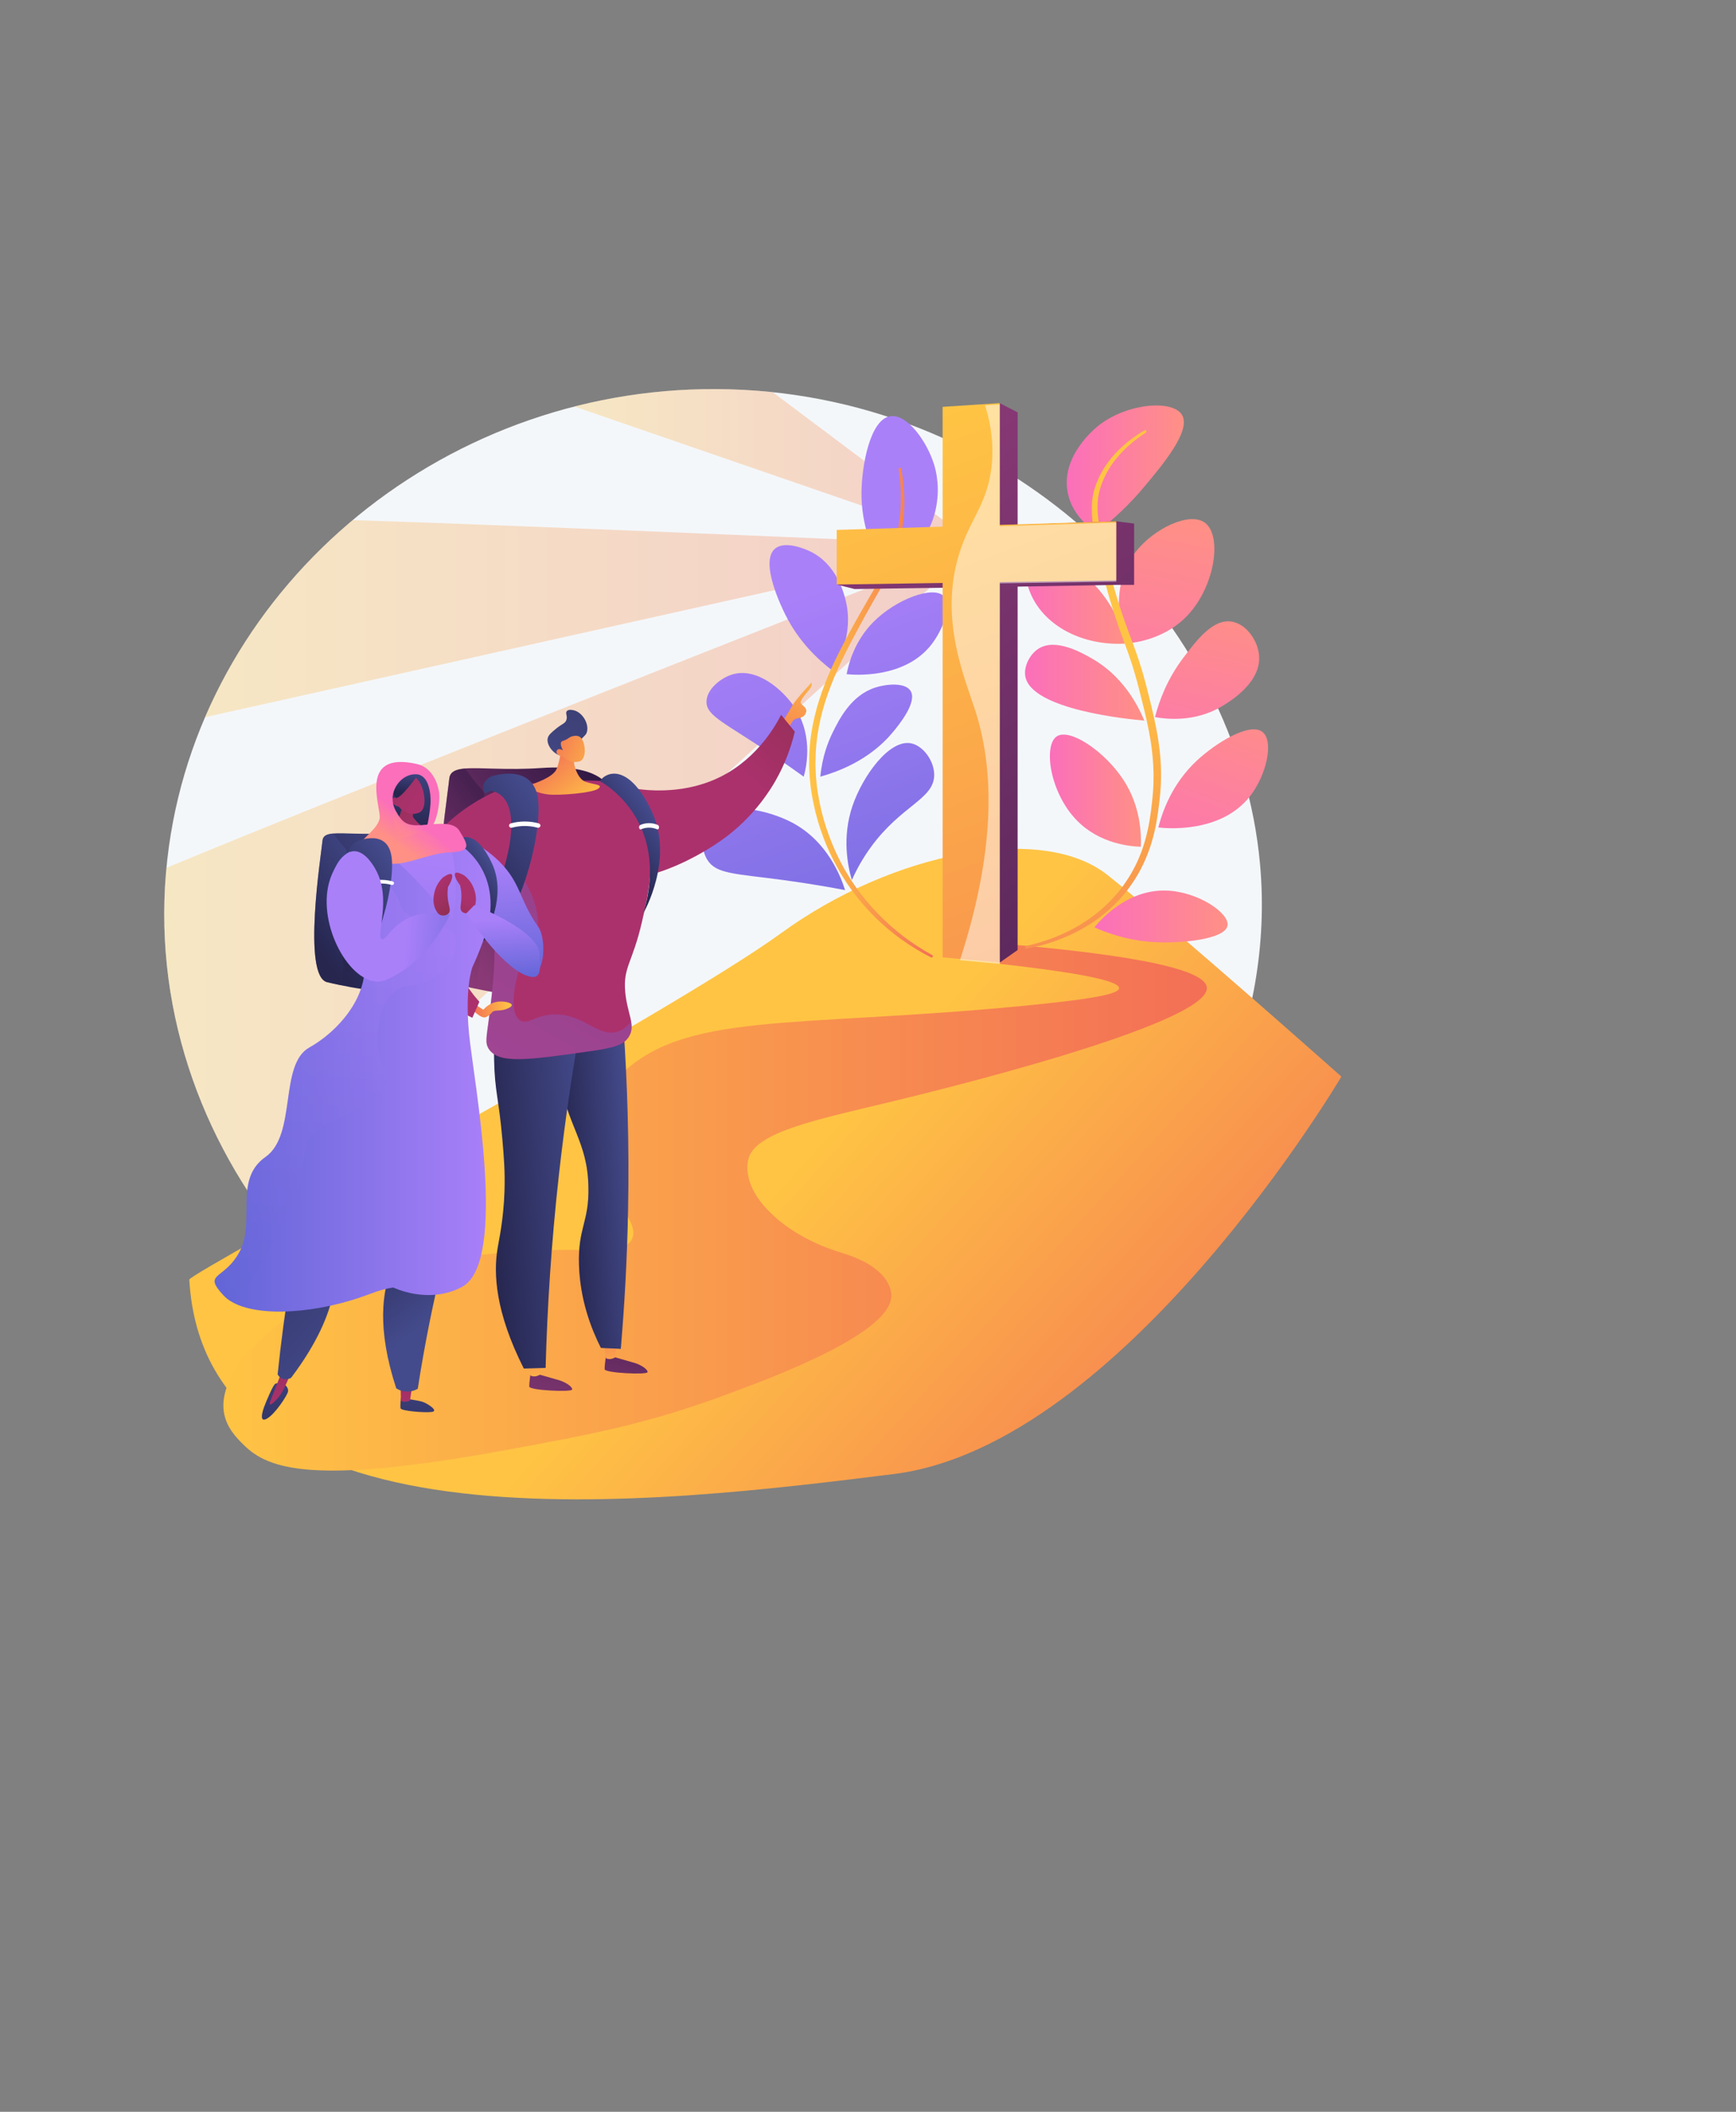 <svg width="806" height="980" viewBox="0 0 806 980" fill="none" xmlns="http://www.w3.org/2000/svg">
<rect x="0" y="0" width="806" height="980" fill="#808080" stroke="none"/>
<path d="M338.986 180.668C208.525 176.869 95.52 270.222 78.447 392.711C59.781 526.636 162.522 647.132 288.944 666.438C446.185 690.443 598.701 551.566 585.007 400.904C574.686 287.387 471.595 184.53 338.986 180.668Z" fill="#F4F7FA"/>
<path d="M87.886 593.817C87.717 590.894 310.31 471.145 362.592 433.093C414.874 395.041 483.862 382.06 514.104 405.99C544.347 429.919 622.786 499.613 622.786 499.613C622.786 499.613 521.665 670.819 414.874 684.056C308.083 697.294 95.446 724.503 87.886 593.817Z" fill="url(#paint0_linear_207_1725)"/>
<path opacity="0.3" d="M163.768 241.362C134.165 266.178 110.447 297.406 95.208 332.829L453.36 252.972C453.36 252.972 243.286 243.83 163.768 241.362Z" fill="url(#paint1_linear_207_1725)"/>
<path opacity="0.3" d="M358.771 181.99C352.256 181.308 345.66 180.866 338.984 180.664C314.636 179.947 290.307 182.636 266.703 188.653L453.36 252.972L358.771 181.99Z" fill="url(#paint2_linear_207_1725)"/>
<path d="M113.068 670.459C124.604 681.9 145.25 689.366 235.48 672.809C274.038 665.734 299.996 660.839 334.854 648.035C357.125 639.855 417.079 618.056 413.722 599.664C412.363 592.199 404.939 585.611 390.628 581.333C364.368 573.485 343.891 554.484 347.394 538.187C350.143 525.397 378.683 519.724 413.951 511.223C428.167 507.797 561.19 475.732 560.323 458.387C560.025 452.445 543.832 444.682 467.101 438.089C466.119 441.155 465.137 444.223 464.156 447.293C490.367 450.204 519.656 454.309 519.571 458.575C519.518 461.195 508.397 463.594 473.794 466.903C367.948 477.017 317.517 469.322 287.666 499.249C283.224 503.703 277.113 510.879 274.552 521.375C268.615 545.695 299.37 564.371 293.242 575.328C289.971 581.173 279.537 579.988 261.623 580.035C261.623 580.035 235.765 580.101 198.694 585.099C150.376 591.614 100.566 628.406 103.873 654.787C104.828 662.285 109.863 667.279 113.068 670.459Z" fill="url(#paint3_linear_207_1725)"/>
<path opacity="0.3" d="M77.278 402.713C71.844 459.875 88.315 514.159 118.973 558.632L453.36 252.972C453.36 252.972 177.36 361.148 77.278 402.713Z" fill="url(#paint4_linear_207_1725)"/>
<path d="M509.103 247.056C517.246 240.864 524.668 233.777 531.231 225.931C540.1 215.33 553.151 199.736 548.774 192.519C544.452 185.396 523.441 187.009 510.152 197.405C508.41 198.766 491.813 212.156 495.924 229.523C498.331 239.689 506.456 245.37 509.103 247.056Z" fill="url(#paint5_linear_207_1725)"/>
<path d="M522.664 298.679C521.911 296.677 513.615 273.499 527.284 256.065C535.797 245.209 552.2 237.39 559.346 242.527C567.532 248.406 564.186 271.669 551.682 285.239C541.377 296.421 527.397 298.263 522.664 298.679Z" fill="url(#paint6_linear_207_1725)"/>
<path d="M476.502 254.377C475.606 259.217 474.889 267.668 478.847 276.27C485.565 290.857 502.943 299.792 522.663 298.676C521.482 293.393 518.204 282.126 508.503 271.757C496.297 258.708 481.632 255.318 476.502 254.377Z" fill="url(#paint7_linear_207_1725)"/>
<path d="M536.252 332.79C538.168 325.31 541.864 315.193 549.426 305.215C555.637 297.018 563.239 286.985 571.949 288.466C578.581 289.592 583.863 297.05 584.551 303.915C585.806 316.502 571.427 325.26 567.636 327.575C554.822 335.371 541.292 333.693 536.252 332.79Z" fill="url(#paint8_linear_207_1725)"/>
<path d="M531.292 334.407C528.002 326.536 520.973 313.524 506.901 305.548C502.041 302.793 490.014 295.971 482.1 301.067C478.053 303.678 475.327 309.251 476.006 313.67C478.415 329.479 524.82 333.842 531.292 334.407Z" fill="url(#paint9_linear_207_1725)"/>
<path d="M537.797 384C539.676 376.651 544.161 363.723 555.647 352.99C564.268 344.924 580.239 334.926 586.178 339.688C591.535 343.99 588.026 359.723 580.316 369.554C566.615 387.029 540.809 384.358 537.797 384Z" fill="url(#paint10_linear_207_1725)"/>
<path d="M529.67 392.95C529.929 386.698 529.491 374.351 521.947 362.458C513.425 349.033 496.775 337.661 490.642 341.725C484.294 345.928 487.388 367.873 499.993 380.754C510.627 391.625 524.851 392.783 529.67 392.95Z" fill="url(#paint11_linear_207_1725)"/>
<path d="M508.12 430.353C510.113 427.872 522.701 412.704 541.459 413.278C556.157 413.728 570.934 423.723 569.918 429.539C568.81 435.877 548.855 437.799 536.863 437.247C524.388 436.686 514.443 433.169 508.12 430.353Z" fill="url(#paint12_linear_207_1725)"/>
<path d="M531.382 199.723C528.808 201.218 526.34 202.887 523.994 204.719C521.647 206.578 519.458 208.629 517.45 210.849C515.427 213.082 513.626 215.507 512.072 218.089C510.536 220.702 509.28 223.471 508.326 226.348C507.402 229.277 506.924 232.329 506.906 235.4C506.886 238.411 507.083 241.42 507.498 244.402C508.308 250.317 509.566 256.114 510.941 261.866C511.276 263.3 511.64 264.734 512.006 266.168C512.372 267.602 512.741 269.036 513.133 270.453C513.893 273.307 514.693 276.153 515.533 278.991C517.217 284.659 519.075 290.308 521.149 295.84C522.167 298.607 523.203 301.352 524.162 304.103C525.121 306.854 526.014 309.624 526.833 312.418C527.24 313.816 527.629 315.22 528.014 316.627L529.117 320.87C529.844 323.718 530.561 326.562 531.25 329.407C531.938 332.252 532.589 335.1 533.151 337.955C533.454 339.389 533.689 340.812 533.96 342.243C534.184 343.677 534.438 345.111 534.614 346.545C535.412 352.274 535.719 358.061 535.53 363.842L535.413 366.007L535.354 367.083L535.259 368.158L535.069 370.32L534.84 372.505C534.523 375.412 534.162 378.293 533.664 381.144C532.664 386.839 531.198 392.437 528.955 397.746C527.88 400.415 526.541 402.966 525.119 405.464C524.365 406.689 523.648 407.938 522.813 409.11C522.402 409.702 522.015 410.309 521.588 410.89L520.292 412.618C516.729 417.171 512.593 421.244 507.985 424.737C503.353 428.242 498.33 431.2 493.018 433.552C490.356 434.734 487.635 435.78 484.866 436.685C482.094 437.599 479.277 438.37 476.426 438.994C476.269 439.027 476.132 439.121 476.044 439.255C475.955 439.388 475.923 439.551 475.954 439.709C475.986 439.866 476.077 440.004 476.21 440.094C476.342 440.184 476.505 440.219 476.662 440.19C479.583 439.668 482.475 438.996 485.327 438.177C488.18 437.344 490.987 436.36 493.735 435.228C499.263 432.969 504.51 430.077 509.373 426.612C514.249 423.109 518.638 418.974 522.425 414.316L523.815 412.541C524.272 411.946 524.691 411.32 525.13 410.713C526.026 409.505 526.806 408.218 527.611 406.949C529.167 404.373 530.548 401.697 531.744 398.936C534.164 393.426 535.801 387.599 536.894 381.729C537.432 378.787 537.833 375.83 538.179 372.892L538.432 370.691L538.649 368.459L538.756 367.343L538.828 366.222L538.968 363.982C539.23 357.994 538.953 351.995 538.14 346.057C537.961 344.573 537.704 343.107 537.478 341.632C537.211 340.169 536.969 338.697 536.665 337.244C536.098 334.326 535.433 331.438 534.759 328.557C534.085 325.677 533.361 322.822 532.641 319.964C532.282 318.53 531.89 317.097 531.515 315.663C531.14 314.229 530.717 312.795 530.296 311.379C529.452 308.53 528.523 305.702 527.541 302.9C526.559 300.099 525.501 297.344 524.48 294.59C522.418 289.098 520.5 283.597 518.789 277.998C517.077 272.398 515.517 266.748 514.033 261.086C512.549 255.424 511.239 249.72 510.353 243.99C509.5 238.275 509.043 232.466 510.685 227.06L510.999 226.044L511.357 225.038C511.61 224.371 511.814 223.685 512.121 223.038C512.427 222.391 512.674 221.72 512.992 221.08L513.97 219.168C515.371 216.654 517.012 214.283 518.871 212.088C522.596 207.676 527.116 203.928 532.008 200.763C532.076 200.721 532.135 200.666 532.182 200.601C532.229 200.536 532.263 200.462 532.281 200.385C532.299 200.307 532.302 200.226 532.29 200.147C532.277 200.068 532.249 199.992 532.207 199.924C532.165 199.856 532.11 199.797 532.045 199.75C531.98 199.703 531.906 199.669 531.829 199.651C531.751 199.632 531.67 199.629 531.591 199.642C531.512 199.655 531.436 199.683 531.368 199.725L531.382 199.723Z" fill="url(#paint13_linear_207_1725)"/>
<path d="M395.505 408.399C393.598 401.829 390.845 388.617 395.785 374.041C400.488 360.176 412.946 342.768 423.15 344.976C428.741 346.186 433.964 353.353 433.726 360.019C433.328 370.953 418.49 373.778 404.455 392.95C400.931 397.766 397.93 402.945 395.505 408.399V408.399Z" fill="url(#paint14_linear_207_1725)"/>
<path d="M392.343 413.061C390.638 407.585 384.501 390.402 367.451 381.566C357.146 376.226 337.41 371.114 329.643 380.754C325.843 385.47 325.002 393.602 328.422 399.047C332.574 405.656 341.149 405.364 363.594 408.39C375.94 410.051 385.915 411.833 392.343 413.061Z" fill="url(#paint15_linear_207_1725)"/>
<path d="M373.144 360.425C373.988 357.473 378.043 342.166 369.129 328.559C363.766 320.373 351.319 309.154 339.511 313.144C334.259 314.917 327.883 320.117 328.016 325.87C328.17 332.434 336.691 335.428 360.031 351.243C365.503 354.949 369.993 358.145 373.144 360.425Z" fill="url(#paint16_linear_207_1725)"/>
<path d="M380.868 360.426C381.741 351.091 384.514 344.114 386.672 339.773C389.719 333.661 395.161 322.702 406.353 319.072C411.623 317.364 420.218 316.614 422.743 320.583C426.09 325.84 417.09 336.701 414.613 339.692C409.917 345.358 399.97 355.079 380.868 360.426Z" fill="url(#paint17_linear_207_1725)"/>
<path d="M386.561 311.226C388.506 308.193 396.588 294.852 392.655 278.7C391.938 275.757 388.532 261.78 376.147 255.886C374.207 254.963 364.374 250.589 359.724 254.714C352.579 261.054 363.257 282.497 364.603 285.205C370.875 297.806 379.791 306.132 386.561 311.226Z" fill="url(#paint18_linear_207_1725)"/>
<path d="M393.065 312.859C394.164 307.267 397.009 297.301 405.301 288.841C415.781 278.145 433.283 271.57 438.192 276.675C442.136 280.775 437.782 292.212 432.501 299.036C419.972 315.222 396.224 313.179 393.065 312.859Z" fill="url(#paint19_linear_207_1725)"/>
<path d="M409.327 263.26C405.468 256.469 399.773 244.113 399.978 228.297C400.135 215.972 403.962 194.697 413.295 193.165C421.159 191.876 430.471 204.995 433.72 215.692C438.004 229.786 434.149 247.533 421.931 257.161C417.386 260.742 412.677 262.418 409.327 263.26Z" fill="url(#paint20_linear_207_1725)"/>
<path d="M417.264 217.827C417.662 220.444 417.942 223.073 418.105 225.714C418.284 228.351 418.314 230.995 418.23 233.631C418.067 238.901 417.37 244.141 416.149 249.27L415.925 250.229L415.67 251.179L415.133 253.078C414.731 254.332 414.365 255.587 413.899 256.815C413.475 258.057 412.964 259.269 412.478 260.488C411.94 261.69 411.433 262.898 410.849 264.072C408.587 268.826 405.864 273.379 403.17 277.982C401.822 280.278 400.481 282.605 399.169 284.926C397.857 287.247 396.54 289.568 395.26 291.916C392.688 296.6 390.182 301.336 387.862 306.175C383.202 315.839 379.361 326.016 377.303 336.658L376.944 338.658C376.828 339.325 376.692 339.988 376.616 340.662L376.351 342.677L376.218 343.684C376.168 344.019 376.131 344.355 376.113 344.693L375.813 348.748L375.738 349.761L375.724 350.777L375.699 352.811L375.674 354.844C375.663 355.522 375.724 356.197 375.745 356.873L375.837 358.902L375.883 359.917C375.896 360.255 375.916 360.592 375.957 360.929L376.364 364.968C376.416 365.644 376.552 366.307 376.643 366.977L376.952 368.983C378.763 379.653 382.201 389.982 387.145 399.609C388.4 402 389.692 404.371 391.144 406.646C391.872 407.781 392.578 408.926 393.327 410.052L395.658 413.357C398.856 417.696 402.384 421.782 406.21 425.58C413.878 433.142 422.678 439.461 432.294 444.311C432.435 444.372 432.594 444.378 432.739 444.327C432.884 444.276 433.004 444.172 433.076 444.036C433.148 443.9 433.165 443.742 433.125 443.593C433.085 443.445 432.99 443.317 432.86 443.235C430.533 441.966 428.263 440.606 426.049 439.156C424.927 438.451 423.846 437.688 422.752 436.946C422.215 436.569 421.677 436.171 421.139 435.786C420.601 435.4 420.064 435.019 419.546 434.605C415.341 431.404 411.383 427.893 407.705 424.099C404.021 420.325 400.633 416.272 397.57 411.979L395.342 408.716C394.636 407.605 393.958 406.476 393.265 405.357C391.885 403.117 390.659 400.785 389.476 398.435C387.147 393.712 385.155 388.831 383.514 383.828C381.889 378.828 380.649 373.711 379.803 368.522L379.511 366.576C379.422 365.925 379.291 365.28 379.244 364.625L378.859 360.709C378.821 360.383 378.801 360.055 378.792 359.727L378.749 358.744L378.665 356.773C378.647 356.117 378.588 355.462 378.602 354.801L378.633 352.829C378.675 347.584 379.197 342.353 380.191 337.203C381.194 332.04 382.583 326.959 384.347 322.005C386.123 317.031 388.147 312.149 390.411 307.378C392.664 302.589 395.111 297.878 397.636 293.2C400.162 288.522 402.7 283.836 405.344 279.219C407.988 274.601 410.662 269.936 412.917 265.028C413.496 263.809 414.009 262.558 414.53 261.314C415.013 260.059 415.52 258.804 415.941 257.51C416.402 256.238 416.762 254.933 417.158 253.639L417.664 251.667L417.909 250.683L418.117 249.692C420.388 239.116 420.437 228.145 418.458 217.596C418.431 217.436 418.342 217.294 418.21 217.2C418.078 217.107 417.914 217.069 417.755 217.096C417.595 217.123 417.453 217.212 417.359 217.344C417.266 217.475 417.228 217.639 417.255 217.799L417.264 217.827Z" fill="url(#paint21_linear_207_1725)"/>
<path d="M388.47 271.264L445.952 244.397L464.165 187.078L472.468 191.365V243.578L518.249 241.909L526.553 242.963V271.423H518.249L472.468 272.226V440.864L464.165 446.7L445.952 272.619L396.772 273.348L388.47 271.264Z" fill="url(#paint22_linear_207_1725)"/>
<path d="M388.47 245.915L437.647 244.397V188.802L464.165 187.078V243.578L518.249 241.909V269.339L464.165 270.14V446.7L437.647 444.266V270.534L388.47 271.264V245.915Z" fill="url(#paint23_linear_207_1725)"/>
<g style="mix-blend-mode:soft-light" opacity="0.5">
<path d="M452.953 330.214C448.056 314.788 435.968 287.691 445.246 257.261C450.109 241.308 457.646 234.93 460.073 218.712C461.701 207.832 460.286 197.481 457.366 188.108L464.167 187.667V244.17L518.252 242.502V269.926L464.167 270.727V447.284L445.689 445.588C463.613 390.453 460.579 354.234 452.953 330.214Z" fill="white"/>
</g>
<path d="M363.951 333.853C363.951 333.853 366.349 330.166 367.835 327.455C369.321 324.745 376.718 316.815 376.718 316.815C376.718 316.815 377.446 317.891 375.879 319.863C374.313 321.834 370.952 325.31 371.924 326.543C372.895 327.776 375.381 328.694 373.91 331.35C372.438 334.007 369.296 332.605 367.968 334.735C366.639 336.864 365.291 339.198 365.291 339.198L363.951 333.853Z" fill="url(#paint24_linear_207_1725)"/>
<path d="M362.666 331.725C364.782 334.334 366.898 336.942 369.013 339.547C367.136 347.492 364.136 355.128 360.104 362.227C357.901 366.099 351.015 377.498 338.432 387.355C321.303 400.77 289.089 414.871 278.139 403.444C268.37 393.247 280.009 367.393 282.163 362.745C290.339 365.653 298.982 367.025 307.657 366.792C311.301 366.69 320.778 366.344 331.074 362.048C350.128 354.094 359.545 337.801 362.666 331.725Z" fill="url(#paint25_linear_207_1725)"/>
<path d="M274.514 456.801C264.439 466.284 238.646 462.562 220.605 458.772C217.36 458.102 214.363 457.415 211.759 456.801C194.652 452.805 207.828 369.705 208.586 361.428C208.875 358.239 211.352 357.033 215.81 356.649C222.937 356.041 235.115 357.536 251.503 356.386C278.142 354.523 282.333 364.862 282.333 364.862C283.864 368.802 286.397 445.614 274.514 456.801Z" fill="url(#paint26_linear_207_1725)"/>
<path style="mix-blend-mode:multiply" opacity="0.5" d="M224.337 380.356C223.888 395.489 224.967 445.96 220.605 458.765C217.36 458.094 214.363 457.408 211.759 456.793C194.652 452.798 207.828 369.698 208.586 361.42C208.875 358.232 211.352 357.025 215.81 356.642C216.392 357.273 216.931 357.944 217.423 358.647C226.733 371.838 224.871 362.514 224.337 380.356Z" fill="url(#paint27_linear_207_1725)"/>
<path d="M281.444 628.684C281.444 628.684 280.632 633.651 280.727 635.418C280.822 637.186 300.444 638.089 300.643 636.764C300.842 635.44 297.401 633.335 294.979 632.592C292.558 631.848 285.479 629.865 285.479 629.865L281.444 628.684Z" fill="url(#paint28_linear_207_1725)"/>
<path d="M286.205 623.733L285.579 629.908C285.579 629.908 283.301 631.414 281.294 630.252L280.288 623.529L286.205 623.733Z" fill="url(#paint29_linear_207_1725)"/>
<path d="M246.447 636.736C246.447 636.736 245.636 641.701 245.73 643.47C245.823 645.239 265.447 646.141 265.646 644.816C265.845 643.492 262.416 641.396 259.992 640.643C257.569 639.891 250.492 637.917 250.492 637.917L246.447 636.736Z" fill="url(#paint30_linear_207_1725)"/>
<path d="M251.209 631.783L250.582 637.96C250.582 637.96 248.304 639.465 246.296 638.302L245.292 631.581L251.209 631.783Z" fill="url(#paint31_linear_207_1725)"/>
<path d="M282.645 462.509L289.456 476.299C291.279 502.531 292.186 531.055 291.607 561.559C291.173 584.255 289.962 605.753 288.219 625.935L278.997 625.511C274.552 616.689 269.304 603.323 268.822 586.825C268.318 569.617 273.536 567.328 273.204 550.85C272.776 529.493 263.819 523.795 259.044 498.106C257.219 488.28 255.997 475.447 257.452 459.88L282.645 462.509Z" fill="url(#paint32_linear_207_1725)"/>
<path style="mix-blend-mode:multiply" opacity="0.3" d="M257.443 459.882L271.053 461.301C279.222 475.514 281.502 490.307 280.068 496.851C278.04 506.107 272.677 509.074 272.971 518.361C273.264 527.558 278.682 529.943 282.113 540.782C284.493 548.287 283.866 555.188 282.511 568.684C279.784 595.866 273.221 604.174 278.72 613.09C280.281 615.623 283.097 618.647 288.612 620.941C288.476 622.608 288.343 624.28 288.202 625.929L278.98 625.506C274.534 616.684 269.286 603.318 268.804 586.82C268.3 569.612 273.518 567.323 273.186 550.845C272.758 529.488 263.801 523.79 259.026 498.101C257.218 488.283 255.983 475.451 257.443 459.882Z" fill="url(#paint33_linear_207_1725)"/>
<path d="M270.448 470.785C266.192 493.994 262.432 518.823 259.499 545.172C255.958 576.979 254.068 606.963 253.324 634.803L243.202 635.09C229.906 608.788 229.094 590.955 231.014 579.345C231.752 574.864 233.758 566.099 234.217 552.996C234.536 543.854 233.953 536.901 233.224 528.541C231.629 510.208 229.689 506.207 229.411 492.185C229.15 479.025 229.096 472.366 232.853 468.48C242.747 458.234 268.494 469.88 270.448 470.785Z" fill="url(#paint34_linear_207_1725)"/>
<path d="M292.03 481.006C295.257 475.643 291.202 470.47 290.277 460.307C289.231 448.788 293.667 446.863 298.055 427.783C300.973 415.087 303.775 402.9 300.432 388.634C298.829 381.797 296.112 370.2 286.513 364.599C281.561 361.709 274.8 361.998 261.476 362.695C245.002 363.555 236.766 363.986 230.623 367.221C229.727 367.694 211.035 377.861 209.748 394.43C208.438 411.296 226.805 413.561 229.253 436.051C230.354 446.148 228.393 461.683 227.122 471.746C225.902 481.416 225.063 483.893 226.97 486.821C231.569 493.877 245.651 491.866 273.816 487.844C284.862 486.267 289.618 485.01 292.03 481.006Z" fill="url(#paint35_linear_207_1725)"/>
<path style="mix-blend-mode:multiply" opacity="0.3" d="M249.178 432.434C247.988 436.816 243.704 440.091 240.723 450.753C240.08 453.056 235.495 469.448 241.44 473.483C244.876 475.813 247.959 471.398 256.296 470.821C270.741 469.823 277.626 481.963 287.06 478.649C288.698 478.071 290.86 476.845 293.018 474.028C293.446 476.568 293.376 478.772 292.028 481.006C289.616 485.01 284.859 486.267 273.814 487.844C245.649 491.866 231.567 493.877 226.968 486.82C225.061 483.893 225.892 481.416 227.12 471.746C228.391 461.676 230.347 446.148 229.251 436.051C226.803 413.561 208.436 411.295 209.746 394.43C210.096 389.922 211.754 385.907 213.973 382.421C237.273 391.842 252.915 418.659 249.178 432.434Z" fill="url(#paint36_linear_207_1725)"/>
<path d="M219.755 465.609L224.416 468.584C225.253 467.618 227.19 465.668 230.216 464.999C233.622 464.25 237.538 465.324 237.63 466.412C237.701 467.283 235.319 468.163 234.952 468.299C231.978 469.396 229.77 468.478 228.569 469.679C228.142 470.102 227.613 470.889 226.395 471.617C226.127 471.78 225.849 471.924 225.561 472.047C223.577 472.82 220.171 469.358 219.879 469.061L219.755 465.609Z" fill="url(#paint37_linear_207_1725)"/>
<path d="M233.523 404.47C236.895 396.393 239.232 384.036 233.905 365.663C198.811 379.492 180.911 412.267 187.9 438.257C193.661 459.681 214.622 470.117 219.297 472.314L222.561 464.886C217.142 458.853 211.037 449.932 211.901 439.751C213.097 425.637 226.696 420.82 233.523 404.47Z" fill="url(#paint38_linear_207_1725)"/>
<path d="M260.623 346.079C260.623 346.079 260.345 352.218 258.44 356.815C256.717 360.97 247.66 363.584 245.824 364.51C243.989 365.437 249.264 368.149 254.563 368.681C259.861 369.214 274.997 368.011 277.719 366.004C280.442 363.996 275.527 364.145 271.745 362.757C267.963 361.37 265.778 353.974 266.445 350.615C267.112 347.256 260.623 346.079 260.623 346.079Z" fill="url(#paint39_linear_207_1725)"/>
<path d="M268.994 343.849C271.743 341.148 272.127 340.832 272.426 339.906C273.629 336.158 270.722 331.026 266.909 329.762C266.712 329.696 264.154 328.879 263.179 329.988C262.349 330.929 263.57 332.23 262.989 334.046C262.451 335.745 260.972 335.873 258.242 338.101C255.993 339.936 254.595 341.078 254.272 342.684C253.607 345.993 257.613 350.788 261.159 350.659C262.435 350.608 262.774 349.958 268.994 343.849Z" fill="url(#paint40_linear_207_1725)"/>
<path d="M261.507 351.168C261.507 351.168 264.429 354.476 268.881 353.383C272.868 352.403 271.849 343.254 268.933 341.793C267.96 341.305 266.192 341.347 264.862 341.987C264.076 342.365 263.859 342.759 262.563 343.352C261.367 343.89 260.989 343.824 260.668 344.209C260.267 344.691 260.093 345.729 261.353 348.231C260.444 347.59 259.469 347.455 258.868 347.873C258.667 348.035 258.513 348.249 258.424 348.491C258.044 349.631 259.222 350.784 261.507 351.168Z" fill="url(#paint41_linear_207_1725)"/>
<path d="M227.801 360.383C227.801 360.383 248.309 353.191 249.908 371.837C251.507 390.482 239.002 434.189 224.057 436.481C219.726 428.492 221.94 424.293 226.733 419.369C231.526 414.445 247.509 370.533 227.809 366.923L225.274 368.268C225.274 368.268 221.942 363.946 227.801 360.383Z" fill="url(#paint42_linear_207_1725)"/>
<path d="M278.501 362.453C278.501 362.453 311.64 379.705 298.815 423.547C298.815 423.547 312.975 398.99 302.746 376.888C292.516 354.785 282.027 357.511 278.501 362.453Z" fill="url(#paint43_linear_207_1725)"/>
<path d="M250.885 383.41C250.791 383.674 250.6 383.891 250.351 384.018C250.102 384.146 249.814 384.173 249.546 384.095C245.678 383.038 241.597 383.038 237.728 384.095C237.46 384.173 237.172 384.145 236.923 384.018C236.673 383.891 236.482 383.674 236.388 383.41V383.41C236.208 382.873 236.567 382.263 237.18 382.089C241.404 380.936 245.861 380.936 250.085 382.089C250.707 382.269 251.059 382.866 250.878 383.41H250.885Z" fill="white"/>
<path d="M305.953 384.179C305.838 384.717 305.458 385.016 305.103 384.862C303.92 384.34 302.642 384.07 301.349 384.07C300.056 384.07 298.777 384.34 297.594 384.862C297.236 385.014 296.858 384.726 296.743 384.179C296.627 383.641 296.852 383.03 297.247 382.858C298.539 382.287 299.936 381.992 301.349 381.992C302.761 381.992 304.159 382.287 305.451 382.858C305.845 383.037 306.069 383.634 305.953 384.179V384.179Z" fill="white"/>
<path d="M195.161 455.802C188.219 462.337 170.448 459.772 158.018 457.157C155.783 456.695 153.716 456.221 151.923 455.802C140.136 453.051 149.215 395.796 149.737 390.092C149.936 387.895 151.642 387.065 154.714 386.8C159.624 386.382 168.014 387.411 179.305 386.62C197.66 385.337 200.551 392.462 200.551 392.462C201.601 395.174 203.347 448.094 195.161 455.802Z" fill="url(#paint44_linear_207_1725)"/>
<path style="mix-blend-mode:multiply" opacity="0.5" d="M160.588 403.134C160.28 413.561 161.024 448.331 158.018 457.157C155.783 456.695 153.716 456.221 151.923 455.802C140.136 453.051 149.215 395.796 149.737 390.093C149.936 387.895 151.642 387.065 154.714 386.8C155.113 387.235 155.483 387.697 155.82 388.182C162.239 397.264 160.963 390.842 160.588 403.134Z" fill="url(#paint45_linear_207_1725)"/>
<path d="M193.155 356.893C193.155 356.893 205.702 362.057 202.194 371.281C198.686 380.505 203.209 385.902 199.147 387.4C195.085 388.899 173.321 392.866 173.694 387.884C174.067 382.903 178.767 381.376 178.858 376.744C178.95 372.112 183.838 353.941 193.155 356.893Z" fill="url(#paint46_linear_207_1725)"/>
<path d="M206.686 388.287C210.312 384.986 223.247 391.351 231.818 399.797C241.888 409.722 241.114 417.766 249.902 430.089C254.272 436.219 253.201 458.901 241.447 451.228C233.283 445.897 229.079 438.833 221.013 424.922C212.917 410.967 202.157 392.424 206.686 388.287Z" fill="url(#paint47_linear_207_1725)"/>
<path d="M186.148 648.724C186.148 648.724 185.693 652.352 185.998 653.563C186.302 654.775 196.847 655.657 200.425 655.234C204.003 654.811 198.294 651.156 196.014 650.471C193.734 649.787 186.148 648.724 186.148 648.724Z" fill="url(#paint48_linear_207_1725)"/>
<path d="M191.456 642.676L190.345 649.95C190.345 649.95 187.511 651.224 186.149 649.966L185.998 642.35L191.456 642.676Z" fill="url(#paint49_linear_207_1725)"/>
<path d="M132.022 642.35C132.022 642.35 134.259 644.011 133.662 645.999C133.065 647.987 127.846 655.952 124.126 658.213C120.407 660.473 121.572 655.764 122.655 652.835C123.737 649.907 126.503 643.439 127.584 642.355C128.665 641.271 132.022 642.35 132.022 642.35Z" fill="url(#paint50_linear_207_1725)"/>
<path d="M136.047 634.357C134.972 637.372 133.925 639.851 133.111 641.677C131.319 645.721 130.328 647.234 129.215 648.555C128.243 649.7 125.942 652.14 125.323 651.738C124.705 651.337 126.379 648.352 129.625 639.646C130.097 638.392 131.584 634.357 131.584 634.357H136.047Z" fill="url(#paint51_linear_207_1725)"/>
<path d="M213.534 508.407C214.671 519.574 214.807 530.822 213.939 542.013C212.505 560.608 208.778 572.374 204.116 592.202C201.266 604.319 197.427 622.152 193.951 644.454C193.147 644.916 190.773 646.13 187.721 645.676C186.386 645.474 185.109 644.99 183.976 644.255C174.86 616.397 177.552 599.132 181.953 588.377C183.828 583.792 186.1 580.175 187.316 573.127C188.929 563.806 186.936 558.592 184.1 536.993C182.08 521.599 182.429 519.219 183.774 516.917C189.149 507.679 205.595 507.858 213.534 508.407Z" fill="url(#paint52_linear_207_1725)"/>
<path d="M182.155 511.646C176.57 540.488 171.089 555.638 166.939 564.206C163.95 570.253 161.39 576.503 159.276 582.909C156.421 591.561 155.231 597.924 154.616 600.726C152.689 609.566 147.932 622.475 135.127 639.407C134.967 639.5 132.784 640.735 130.696 639.634C129.922 639.212 129.296 638.563 128.903 637.774C130.577 621.586 132.499 607.983 134.168 597.487C134.526 595.284 136.059 585.656 138.47 572.93C139.416 567.949 140.8 560.652 142.463 553.156C144.53 543.821 147.701 531.121 152.585 515.905L182.155 511.646Z" fill="url(#paint53_linear_207_1725)"/>
<path style="mix-blend-mode:multiply" opacity="0.3" d="M181.952 588.375C183.827 583.79 186.1 580.173 187.315 573.125C188.928 563.805 186.935 558.59 184.099 536.991C182.079 521.598 182.429 519.217 183.773 516.916C186.695 511.897 192.886 509.672 199.202 508.764C199.118 509.088 199.034 509.413 198.964 509.726C195.65 524.865 208.301 534.104 202.594 550.743C199.781 558.947 195.291 560.825 194.246 570.343C193.266 579.259 196.82 581.116 196.06 589.218C194.926 601.331 186.322 604.262 184.083 613.538C182.628 619.564 183.854 628.378 194.479 641.142C194.3 642.242 194.121 643.345 193.942 644.465C193.135 644.927 190.764 646.141 187.711 645.687C186.376 645.485 185.099 645.001 183.967 644.266C174.859 616.395 177.551 599.13 181.952 588.375Z" fill="url(#paint54_linear_207_1725)"/>
<path d="M103.808 601.163C104.758 602.173 105.837 603.053 107.017 603.781C119.524 611.668 147.971 609.589 171.939 600.403C176.27 598.741 179.745 597.855 182.624 597.479C182.624 597.479 198.858 605.545 214.501 597.207C236.152 585.643 219.807 500.88 217.763 479.606C215.72 458.331 219.298 448.894 219.298 448.894C240.336 403.394 221.535 391.862 221.535 391.862C194.8 376.565 171.884 388.069 160.258 396.644C157.85 398.422 156.123 400.97 155.362 403.864C154.601 406.759 154.852 409.827 156.074 412.559C158.487 417.947 162.012 425.825 166.65 436.194C176.361 457.94 157.921 478.152 143.656 486.093C129.392 494.033 137.997 526.602 123.238 536.934C108.479 547.265 118.567 566.701 111.431 580.508C104.296 594.315 93.72 590.311 103.808 601.163Z" fill="url(#paint55_linear_207_1725)"/>
<path d="M209.733 427.687C209.733 427.687 184.144 394.274 169.599 390.617C173.237 389.086 177.011 387.901 180.871 387.079C192.429 384.629 201.761 385.966 207.747 387.233C209.119 391.636 214.501 410.265 209.733 427.687Z" fill="url(#paint56_linear_207_1725)"/>
<path d="M187.384 370.686C187.384 370.686 186.034 381.474 182.051 383.95C178.068 386.425 171.632 389.65 170.922 390.526C170.212 391.403 195.591 394.131 208.169 387.784C204.025 386.92 202.897 386.603 202.897 386.603C201.772 386.283 199.671 385.692 197.57 384.495C196.136 383.679 193.831 382.086 191.714 379.078L191.761 373.104L187.384 370.686Z" fill="url(#paint57_linear_207_1725)"/>
<path d="M181.726 370.924C182.011 370.284 183.147 369.945 184.438 370.32C182.646 365.98 185.768 362.108 186.935 361.381C188.595 360.345 191.077 360.126 192.429 360.624C196.483 362.13 199.532 375.322 194.422 377.192C188.717 379.273 185.076 374.279 185.076 374.279C184.181 374.139 183.352 373.723 182.705 373.089C182.459 372.84 181.364 371.736 181.726 370.924Z" fill="url(#paint58_linear_207_1725)"/>
<path style="mix-blend-mode:multiply" opacity="0.3" d="M103.809 601.163C104.759 602.173 105.837 603.053 107.017 603.781C116.722 599.384 123.879 580.361 133.761 562.768C146.747 539.646 134.064 529.319 154.231 520.183C174.397 511.047 183.747 505.211 177.891 494.386C172.035 483.562 176.12 458.48 189.542 457.49C202.964 456.501 212.756 446.178 211.655 436.092C210.555 426.006 188.162 429.207 185.948 420.102C183.734 410.996 167.434 396.791 167.434 396.791C164.638 393.765 160.57 396.303 155.826 402.406C155.183 404.028 154.872 405.763 154.913 407.507C154.954 409.251 155.345 410.969 156.062 412.559C158.475 417.947 162 425.825 166.638 436.194C176.349 457.94 157.909 478.152 143.644 486.092C129.38 494.033 137.986 526.602 123.226 536.934C108.467 547.265 118.555 566.701 111.42 580.508C104.284 594.315 93.721 590.311 103.809 601.163Z" fill="url(#paint59_linear_207_1725)"/>
<path d="M193.585 359.967C193.833 360.146 185.736 371.035 183.906 370.205C182.076 369.375 182.694 365.109 182.694 365.109C182.694 365.109 186.575 354.801 193.585 359.967Z" fill="url(#paint60_linear_207_1725)"/>
<path d="M211.752 390.811C211.752 390.811 234.584 402.697 225.749 432.904C225.749 432.904 235.506 415.986 228.458 400.756C221.41 385.525 214.183 387.406 211.752 390.811Z" fill="url(#paint61_linear_207_1725)"/>
<path d="M178.58 400.311C186.826 402.894 198.134 395.884 209.203 395.524C216.48 395.28 217.217 393.279 216.066 390.521C215.476 389.087 214.361 387.429 213.388 385.717C211.388 382.189 206.451 382.093 201.432 382.462C201.404 382.462 201.373 382.462 201.352 382.462C201.315 382.459 201.278 382.459 201.241 382.462C203.447 378.366 204.288 371.512 203.913 367.956C203.882 367.536 203.798 367.121 203.662 366.722C202.703 361.417 199.462 355.876 193.589 354.548C165.734 348.248 177.231 375.21 176.241 379.931C175.252 384.652 168.374 388.861 166.286 392.645C164.198 396.429 170.339 397.721 178.58 400.311ZM193.295 359.314C199.271 359.594 200.142 368.635 199.869 373.025C199.755 374.797 199.548 376.563 199.249 378.314C199.19 378.673 198.681 382.189 198.378 382.668C198.366 382.688 198.351 382.705 198.333 382.72C198.33 382.722 198.326 382.722 198.322 382.722C198.319 382.722 198.315 382.722 198.312 382.72C197.279 382.817 196.275 382.899 195.316 382.957C188.808 383.315 186.697 381.799 183.562 375.991C183.154 375.199 182.841 374.362 182.631 373.496C182.631 373.482 182.631 373.475 182.631 373.46C182.472 372.812 182.364 372.153 182.307 371.488C181.791 365.43 186.964 359.009 193.295 359.305V359.314Z" fill="url(#paint62_linear_207_1725)"/>
<path style="mix-blend-mode:multiply" opacity="0.3" d="M187.459 388.748C193.213 388.253 191.25 384.712 197.891 388.748C204.532 392.785 209.447 388.194 214.982 390.313C215.324 390.459 215.695 390.524 216.067 390.505C215.477 389.071 214.362 387.413 213.389 385.701C211.388 382.173 206.452 382.077 201.433 382.446C201.404 382.446 201.374 382.446 201.352 382.446C201.286 382.46 201.241 382.372 201.241 382.372L198.373 382.485H198.345L198.329 382.587C198.329 382.587 198.314 382.65 198.307 382.65C197.275 382.745 196.271 382.855 195.312 382.914C188.804 383.272 186.692 381.768 183.557 375.961C183.149 375.172 182.837 374.337 182.627 373.475V373.475L182.605 373.448C182.605 373.448 181.695 389.234 187.459 388.748Z" fill="url(#paint63_linear_207_1725)"/>
<path d="M165.514 390.521C165.514 390.521 180.63 383.638 181.928 398.766C183.225 413.894 173.075 449.381 160.947 451.238C157.432 444.751 159.228 441.34 163.119 437.347C167.011 433.353 180.883 398.752 164.885 395.821L162.589 396.09C162.589 396.09 160.757 393.412 165.514 390.521Z" fill="url(#paint64_linear_207_1725)"/>
<path d="M182.909 410.089C182.832 410.302 182.677 410.477 182.475 410.58C182.274 410.683 182.041 410.706 181.823 410.645C178.684 409.786 175.371 409.786 172.232 410.645C172.014 410.707 171.78 410.684 171.578 410.581C171.376 410.478 171.221 410.302 171.144 410.089V410.089C171.112 409.976 171.103 409.858 171.119 409.742C171.134 409.625 171.173 409.513 171.234 409.413C171.294 409.312 171.374 409.225 171.469 409.156C171.564 409.087 171.673 409.039 171.787 409.014C175.218 408.076 178.837 408.076 182.268 409.014C182.382 409.039 182.49 409.088 182.585 409.157C182.68 409.225 182.76 409.313 182.82 409.413C182.88 409.514 182.919 409.626 182.934 409.742C182.95 409.858 182.941 409.976 182.909 410.089V410.089Z" fill="white"/>
<path d="M220.282 420.964C222.344 415.922 219.162 410.455 218.951 410.103C218.063 408.635 216.92 407.337 215.575 406.271C215.319 406.121 212.234 404.333 211.388 405.181C210.711 405.862 211.567 408.15 213.596 410.795C214.001 412.445 214.214 414.137 214.229 415.836C214.26 419.745 213.215 421.643 214.408 422.943C215.285 423.896 216.956 424.083 218.135 423.59C219.397 423.061 219.935 421.821 220.282 420.964Z" fill="url(#paint65_linear_207_1725)"/>
<path d="M220.178 420.1L216.505 423.853C216.505 423.853 229.848 444.678 241.447 451.233C253.046 457.788 250.39 447.858 250.519 443.167C250.833 431.83 220.178 420.1 220.178 420.1Z" fill="url(#paint66_linear_207_1725)"/>
<path d="M208.912 424.363L203.037 423.432C198.763 423.334 192.82 423.893 187.301 427.327C181.045 431.217 178.987 436.506 177.252 435.863C174.081 434.685 182.189 417.517 174.384 403.461C173.639 402.12 169.611 394.857 164.346 395.015C157.741 395.194 153.631 406.89 153.312 407.824C146.723 427.182 161.047 454.954 175.049 455.551C176.069 455.594 178.512 455.551 184.191 452.244C189.724 449.009 200.654 441.305 208.912 424.363Z" fill="url(#paint67_linear_207_1725)"/>
<path d="M202.354 422.305C199.811 417.488 202.444 411.729 202.619 411.371C203.36 409.823 204.371 408.42 205.606 407.228C205.846 407.049 208.742 404.973 209.667 405.737C210.408 406.348 209.787 408.705 208.016 411.537C207.774 413.219 207.728 414.923 207.878 416.615C208.237 420.51 209.454 422.297 208.389 423.708C207.61 424.74 205.964 425.09 204.743 424.714C203.433 424.305 202.784 423.12 202.354 422.305Z" fill="url(#paint68_linear_207_1725)"/>
<defs>
<linearGradient id="paint0_linear_207_1725" x1="351.593" y1="561.607" x2="553.834" y2="745.892" gradientUnits="userSpaceOnUse">
<stop stop-color="#FFC444"/>
<stop offset="1" stop-color="#F36F56"/>
</linearGradient>
<linearGradient id="paint1_linear_207_1725" x1="95.208" y1="287.096" x2="453.36" y2="287.096" gradientUnits="userSpaceOnUse">
<stop stop-color="#FFC444"/>
<stop offset="1" stop-color="#F36F56"/>
</linearGradient>
<linearGradient id="paint2_linear_207_1725" x1="266.703" y1="216.768" x2="453.36" y2="216.768" gradientUnits="userSpaceOnUse">
<stop stop-color="#FFC444"/>
<stop offset="1" stop-color="#F36F56"/>
</linearGradient>
<linearGradient id="paint3_linear_207_1725" x1="103.73" y1="560.266" x2="560.335" y2="560.266" gradientUnits="userSpaceOnUse">
<stop stop-color="#FFC444"/>
<stop offset="1" stop-color="#F36F56"/>
</linearGradient>
<linearGradient id="paint4_linear_207_1725" x1="76.251" y1="405.805" x2="453.36" y2="405.805" gradientUnits="userSpaceOnUse">
<stop stop-color="#FFC444"/>
<stop offset="1" stop-color="#F36F56"/>
</linearGradient>
<linearGradient id="paint5_linear_207_1725" x1="549.647" y1="217.614" x2="495.271" y2="217.614" gradientUnits="userSpaceOnUse">
<stop stop-color="#FF9085"/>
<stop offset="1" stop-color="#FB6FBB"/>
</linearGradient>
<linearGradient id="paint6_linear_207_1725" x1="547.172" y1="238.695" x2="523.999" y2="357.606" gradientUnits="userSpaceOnUse">
<stop stop-color="#FF9085"/>
<stop offset="1" stop-color="#FB6FBB"/>
</linearGradient>
<linearGradient id="paint7_linear_207_1725" x1="522.663" y1="276.575" x2="475.802" y2="276.575" gradientUnits="userSpaceOnUse">
<stop stop-color="#FF9085"/>
<stop offset="1" stop-color="#FB6FBB"/>
</linearGradient>
<linearGradient id="paint8_linear_207_1725" x1="570.145" y1="280.004" x2="546.363" y2="378.182" gradientUnits="userSpaceOnUse">
<stop stop-color="#FF9085"/>
<stop offset="1" stop-color="#FB6FBB"/>
</linearGradient>
<linearGradient id="paint9_linear_207_1725" x1="531.294" y1="316.815" x2="475.9" y2="316.815" gradientUnits="userSpaceOnUse">
<stop stop-color="#FF9085"/>
<stop offset="1" stop-color="#FB6FBB"/>
</linearGradient>
<linearGradient id="paint10_linear_207_1725" x1="581.272" y1="321.664" x2="543.463" y2="418.012" gradientUnits="userSpaceOnUse">
<stop stop-color="#FF9085"/>
<stop offset="1" stop-color="#FB6FBB"/>
</linearGradient>
<linearGradient id="paint11_linear_207_1725" x1="529.719" y1="366.92" x2="487.44" y2="366.92" gradientUnits="userSpaceOnUse">
<stop stop-color="#FF9085"/>
<stop offset="1" stop-color="#FB6FBB"/>
</linearGradient>
<linearGradient id="paint12_linear_207_1725" x1="569.966" y1="425.302" x2="508.12" y2="425.302" gradientUnits="userSpaceOnUse">
<stop stop-color="#FF9085"/>
<stop offset="1" stop-color="#FB6FBB"/>
</linearGradient>
<linearGradient id="paint13_linear_207_1725" x1="502.646" y1="307.338" x2="527.647" y2="519.549" gradientUnits="userSpaceOnUse">
<stop stop-color="#FFC444"/>
<stop offset="1" stop-color="#F36F56"/>
</linearGradient>
<linearGradient id="paint14_linear_207_1725" x1="374.141" y1="273.083" x2="455.415" y2="493.28" gradientUnits="userSpaceOnUse">
<stop stop-color="#AA80F9"/>
<stop offset="1" stop-color="#6165D7"/>
</linearGradient>
<linearGradient id="paint15_linear_207_1725" x1="318.747" y1="293.527" x2="400.022" y2="513.725" gradientUnits="userSpaceOnUse">
<stop stop-color="#AA80F9"/>
<stop offset="1" stop-color="#6165D7"/>
</linearGradient>
<linearGradient id="paint16_linear_207_1725" x1="334.28" y1="287.795" x2="415.554" y2="507.991" gradientUnits="userSpaceOnUse">
<stop stop-color="#AA80F9"/>
<stop offset="1" stop-color="#6165D7"/>
</linearGradient>
<linearGradient id="paint17_linear_207_1725" x1="376.634" y1="272.162" x2="457.908" y2="492.359" gradientUnits="userSpaceOnUse">
<stop stop-color="#AA80F9"/>
<stop offset="1" stop-color="#6165D7"/>
</linearGradient>
<linearGradient id="paint18_linear_207_1725" x1="375.082" y1="272.735" x2="456.355" y2="492.933" gradientUnits="userSpaceOnUse">
<stop stop-color="#AA80F9"/>
<stop offset="1" stop-color="#6165D7"/>
</linearGradient>
<linearGradient id="paint19_linear_207_1725" x1="403.795" y1="262.137" x2="485.069" y2="482.334" gradientUnits="userSpaceOnUse">
<stop stop-color="#AA80F9"/>
<stop offset="1" stop-color="#6165D7"/>
</linearGradient>
<linearGradient id="paint20_linear_207_1725" x1="426.318" y1="253.823" x2="507.593" y2="474.02" gradientUnits="userSpaceOnUse">
<stop stop-color="#AA80F9"/>
<stop offset="1" stop-color="#6165D7"/>
</linearGradient>
<linearGradient id="paint21_linear_207_1725" x1="375.677" y1="330.752" x2="433.186" y2="330.752" gradientUnits="userSpaceOnUse">
<stop stop-color="#FFC444"/>
<stop offset="1" stop-color="#F36F56"/>
</linearGradient>
<linearGradient id="paint22_linear_207_1725" x1="403.851" y1="216.721" x2="664.843" y2="582.109" gradientUnits="userSpaceOnUse">
<stop stop-color="#893976"/>
<stop offset="1" stop-color="#311944"/>
</linearGradient>
<linearGradient id="paint23_linear_207_1725" x1="422.566" y1="196.678" x2="593.189" y2="647.733" gradientUnits="userSpaceOnUse">
<stop stop-color="#FFC444"/>
<stop offset="1" stop-color="#F36F56"/>
</linearGradient>
<linearGradient id="paint24_linear_207_1725" x1="379.14" y1="304.218" x2="360.611" y2="355.902" gradientUnits="userSpaceOnUse">
<stop stop-color="#FFC444"/>
<stop offset="1" stop-color="#F36F56"/>
</linearGradient>
<linearGradient id="paint25_linear_207_1725" x1="334.116" y1="350.567" x2="402.159" y2="278.741" gradientUnits="userSpaceOnUse">
<stop stop-color="#AB316D"/>
<stop offset="1" stop-color="#792D3D"/>
</linearGradient>
<linearGradient id="paint26_linear_207_1725" x1="286.078" y1="375.728" x2="209.156" y2="431.826" gradientUnits="userSpaceOnUse">
<stop stop-color="#311944"/>
<stop offset="1" stop-color="#893976"/>
</linearGradient>
<linearGradient id="paint27_linear_207_1725" x1="239.269" y1="391.118" x2="195.353" y2="423.147" gradientUnits="userSpaceOnUse">
<stop stop-color="#311944"/>
<stop offset="1" stop-color="#893976"/>
</linearGradient>
<linearGradient id="paint28_linear_207_1725" x1="301.712" y1="576.614" x2="283.731" y2="669.86" gradientUnits="userSpaceOnUse">
<stop stop-color="#311944"/>
<stop offset="1" stop-color="#893976"/>
</linearGradient>
<linearGradient id="paint29_linear_207_1725" x1="284.374" y1="642.91" x2="281.545" y2="612.164" gradientUnits="userSpaceOnUse">
<stop stop-color="#FFC444"/>
<stop offset="1" stop-color="#F36F56"/>
</linearGradient>
<linearGradient id="paint30_linear_207_1725" x1="269.363" y1="570.376" x2="251.382" y2="663.621" gradientUnits="userSpaceOnUse">
<stop stop-color="#311944"/>
<stop offset="1" stop-color="#893976"/>
</linearGradient>
<linearGradient id="paint31_linear_207_1725" x1="248.823" y1="646.179" x2="245.994" y2="615.435" gradientUnits="userSpaceOnUse">
<stop stop-color="#FFC444"/>
<stop offset="1" stop-color="#F36F56"/>
</linearGradient>
<linearGradient id="paint32_linear_207_1725" x1="294.198" y1="542.518" x2="261.432" y2="545.14" gradientUnits="userSpaceOnUse">
<stop stop-color="#444B8C"/>
<stop offset="1" stop-color="#26264F"/>
</linearGradient>
<linearGradient id="paint33_linear_207_1725" x1="294.198" y1="542.519" x2="261.432" y2="545.14" gradientUnits="userSpaceOnUse">
<stop stop-color="#444B8C"/>
<stop offset="1" stop-color="#26264F"/>
</linearGradient>
<linearGradient id="paint34_linear_207_1725" x1="276.075" y1="548.678" x2="226.334" y2="552.657" gradientUnits="userSpaceOnUse">
<stop stop-color="#444B8C"/>
<stop offset="1" stop-color="#26264F"/>
</linearGradient>
<linearGradient id="paint35_linear_207_1725" x1="331.701" y1="348.278" x2="399.744" y2="276.455" gradientUnits="userSpaceOnUse">
<stop stop-color="#AB316D"/>
<stop offset="1" stop-color="#792D3D"/>
</linearGradient>
<linearGradient id="paint36_linear_207_1725" x1="176.582" y1="562.58" x2="274.84" y2="394.329" gradientUnits="userSpaceOnUse">
<stop stop-color="#AA80F9"/>
<stop offset="1" stop-color="#6165D7"/>
</linearGradient>
<linearGradient id="paint37_linear_207_1725" x1="237.107" y1="468.77" x2="219.2" y2="470.203" gradientUnits="userSpaceOnUse">
<stop stop-color="#FFC444"/>
<stop offset="1" stop-color="#F36F56"/>
</linearGradient>
<linearGradient id="paint38_linear_207_1725" x1="308.746" y1="326.53" x2="376.789" y2="254.707" gradientUnits="userSpaceOnUse">
<stop stop-color="#AB316D"/>
<stop offset="1" stop-color="#792D3D"/>
</linearGradient>
<linearGradient id="paint39_linear_207_1725" x1="272.335" y1="375.016" x2="252.343" y2="350.264" gradientUnits="userSpaceOnUse">
<stop stop-color="#FFC444"/>
<stop offset="1" stop-color="#F36F56"/>
</linearGradient>
<linearGradient id="paint40_linear_207_1725" x1="255.103" y1="367.393" x2="265.679" y2="332.619" gradientUnits="userSpaceOnUse">
<stop stop-color="#444B8C"/>
<stop offset="1" stop-color="#3E4177"/>
</linearGradient>
<linearGradient id="paint41_linear_207_1725" x1="284.07" y1="353.751" x2="254.322" y2="340.595" gradientUnits="userSpaceOnUse">
<stop stop-color="#FFC444"/>
<stop offset="1" stop-color="#F36F56"/>
</linearGradient>
<linearGradient id="paint42_linear_207_1725" x1="255.099" y1="377.809" x2="213.11" y2="408.431" gradientUnits="userSpaceOnUse">
<stop stop-color="#444B8C"/>
<stop offset="1" stop-color="#26264F"/>
</linearGradient>
<linearGradient id="paint43_linear_207_1725" x1="305.606" y1="380.381" x2="283.841" y2="396.255" gradientUnits="userSpaceOnUse">
<stop stop-color="#444B8C"/>
<stop offset="1" stop-color="#26264F"/>
</linearGradient>
<linearGradient id="paint44_linear_207_1725" x1="203.127" y1="399.946" x2="150.129" y2="438.596" gradientUnits="userSpaceOnUse">
<stop stop-color="#444B8C"/>
<stop offset="1" stop-color="#26264F"/>
</linearGradient>
<linearGradient id="paint45_linear_207_1725" x1="170.877" y1="410.55" x2="140.618" y2="432.617" gradientUnits="userSpaceOnUse">
<stop stop-color="#444B8C"/>
<stop offset="1" stop-color="#26264F"/>
</linearGradient>
<linearGradient id="paint46_linear_207_1725" x1="193.017" y1="351.492" x2="187.706" y2="383.977" gradientUnits="userSpaceOnUse">
<stop stop-color="#444B8C"/>
<stop offset="1" stop-color="#26264F"/>
</linearGradient>
<linearGradient id="paint47_linear_207_1725" x1="227.948" y1="399.659" x2="231.426" y2="455.533" gradientUnits="userSpaceOnUse">
<stop stop-color="#AA80F9"/>
<stop offset="1" stop-color="#6165D7"/>
</linearGradient>
<linearGradient id="paint48_linear_207_1725" x1="195.275" y1="625.4" x2="191.631" y2="690.996" gradientUnits="userSpaceOnUse">
<stop stop-color="#444B8C"/>
<stop offset="1" stop-color="#26264F"/>
</linearGradient>
<linearGradient id="paint49_linear_207_1725" x1="188.393" y1="657.727" x2="190.331" y2="569.158" gradientUnits="userSpaceOnUse">
<stop stop-color="#AB316D"/>
<stop offset="1" stop-color="#792D3D"/>
</linearGradient>
<linearGradient id="paint50_linear_207_1725" x1="129.317" y1="621.736" x2="125.673" y2="687.331" gradientUnits="userSpaceOnUse">
<stop stop-color="#444B8C"/>
<stop offset="1" stop-color="#26264F"/>
</linearGradient>
<linearGradient id="paint51_linear_207_1725" x1="130.321" y1="656.456" x2="132.256" y2="567.891" gradientUnits="userSpaceOnUse">
<stop stop-color="#AB316D"/>
<stop offset="1" stop-color="#792D3D"/>
</linearGradient>
<linearGradient id="paint52_linear_207_1725" x1="216.513" y1="600.162" x2="179.732" y2="550.796" gradientUnits="userSpaceOnUse">
<stop stop-color="#444B8C"/>
<stop offset="1" stop-color="#26264F"/>
</linearGradient>
<linearGradient id="paint53_linear_207_1725" x1="189.189" y1="606.289" x2="103.044" y2="525.95" gradientUnits="userSpaceOnUse">
<stop stop-color="#444B8C"/>
<stop offset="1" stop-color="#26264F"/>
</linearGradient>
<linearGradient id="paint54_linear_207_1725" x1="211.82" y1="603.658" x2="175.038" y2="554.294" gradientUnits="userSpaceOnUse">
<stop stop-color="#444B8C"/>
<stop offset="1" stop-color="#26264F"/>
</linearGradient>
<linearGradient id="paint55_linear_207_1725" x1="229.265" y1="496.517" x2="99.657" y2="496.517" gradientUnits="userSpaceOnUse">
<stop stop-color="#AA80F9"/>
<stop offset="1" stop-color="#6165D7"/>
</linearGradient>
<linearGradient id="paint56_linear_207_1725" x1="191.882" y1="396.457" x2="156.628" y2="612.046" gradientUnits="userSpaceOnUse">
<stop stop-color="#AA80F9"/>
<stop offset="1" stop-color="#6165D7"/>
</linearGradient>
<linearGradient id="paint57_linear_207_1725" x1="190.908" y1="391.168" x2="165.125" y2="353.741" gradientUnits="userSpaceOnUse">
<stop stop-color="#AB316D"/>
<stop offset="1" stop-color="#792D3D"/>
</linearGradient>
<linearGradient id="paint58_linear_207_1725" x1="194.142" y1="371.024" x2="137.02" y2="336.636" gradientUnits="userSpaceOnUse">
<stop stop-color="#AB316D"/>
<stop offset="1" stop-color="#792D3D"/>
</linearGradient>
<linearGradient id="paint59_linear_207_1725" x1="160.624" y1="437.252" x2="149.742" y2="612.163" gradientUnits="userSpaceOnUse">
<stop stop-color="#AA80F9"/>
<stop offset="1" stop-color="#6165D7"/>
</linearGradient>
<linearGradient id="paint60_linear_207_1725" x1="189.138" y1="356.477" x2="187.26" y2="367.972" gradientUnits="userSpaceOnUse">
<stop stop-color="#444B8C"/>
<stop offset="1" stop-color="#26264F"/>
</linearGradient>
<linearGradient id="paint61_linear_207_1725" x1="230.429" y1="403.165" x2="215.432" y2="414.102" gradientUnits="userSpaceOnUse">
<stop stop-color="#444B8C"/>
<stop offset="1" stop-color="#26264F"/>
</linearGradient>
<linearGradient id="paint62_linear_207_1725" x1="184.664" y1="392.238" x2="192.527" y2="381.098" gradientUnits="userSpaceOnUse">
<stop stop-color="#FF9085"/>
<stop offset="1" stop-color="#FB6FBB"/>
</linearGradient>
<linearGradient id="paint63_linear_207_1725" x1="194.667" y1="388.598" x2="197.594" y2="384.452" gradientUnits="userSpaceOnUse">
<stop stop-color="#FF9085"/>
<stop offset="1" stop-color="#FB6FBB"/>
</linearGradient>
<linearGradient id="paint64_linear_207_1725" x1="186.699" y1="404.287" x2="152.578" y2="429.17" gradientUnits="userSpaceOnUse">
<stop stop-color="#444B8C"/>
<stop offset="1" stop-color="#26264F"/>
</linearGradient>
<linearGradient id="paint65_linear_207_1725" x1="207.01" y1="409.185" x2="190.89" y2="430.17" gradientUnits="userSpaceOnUse">
<stop stop-color="#AB316D"/>
<stop offset="1" stop-color="#792D3D"/>
</linearGradient>
<linearGradient id="paint66_linear_207_1725" x1="233.073" y1="426.239" x2="234.871" y2="455.146" gradientUnits="userSpaceOnUse">
<stop stop-color="#AA80F9"/>
<stop offset="1" stop-color="#6165D7"/>
</linearGradient>
<linearGradient id="paint67_linear_207_1725" x1="188.937" y1="427.11" x2="232.273" y2="431.255" gradientUnits="userSpaceOnUse">
<stop stop-color="#AA80F9"/>
<stop offset="1" stop-color="#6165D7"/>
</linearGradient>
<linearGradient id="paint68_linear_207_1725" x1="202.415" y1="410.463" x2="220.608" y2="429.863" gradientUnits="userSpaceOnUse">
<stop stop-color="#AB316D"/>
<stop offset="1" stop-color="#792D3D"/>
</linearGradient>
</defs>
</svg>
